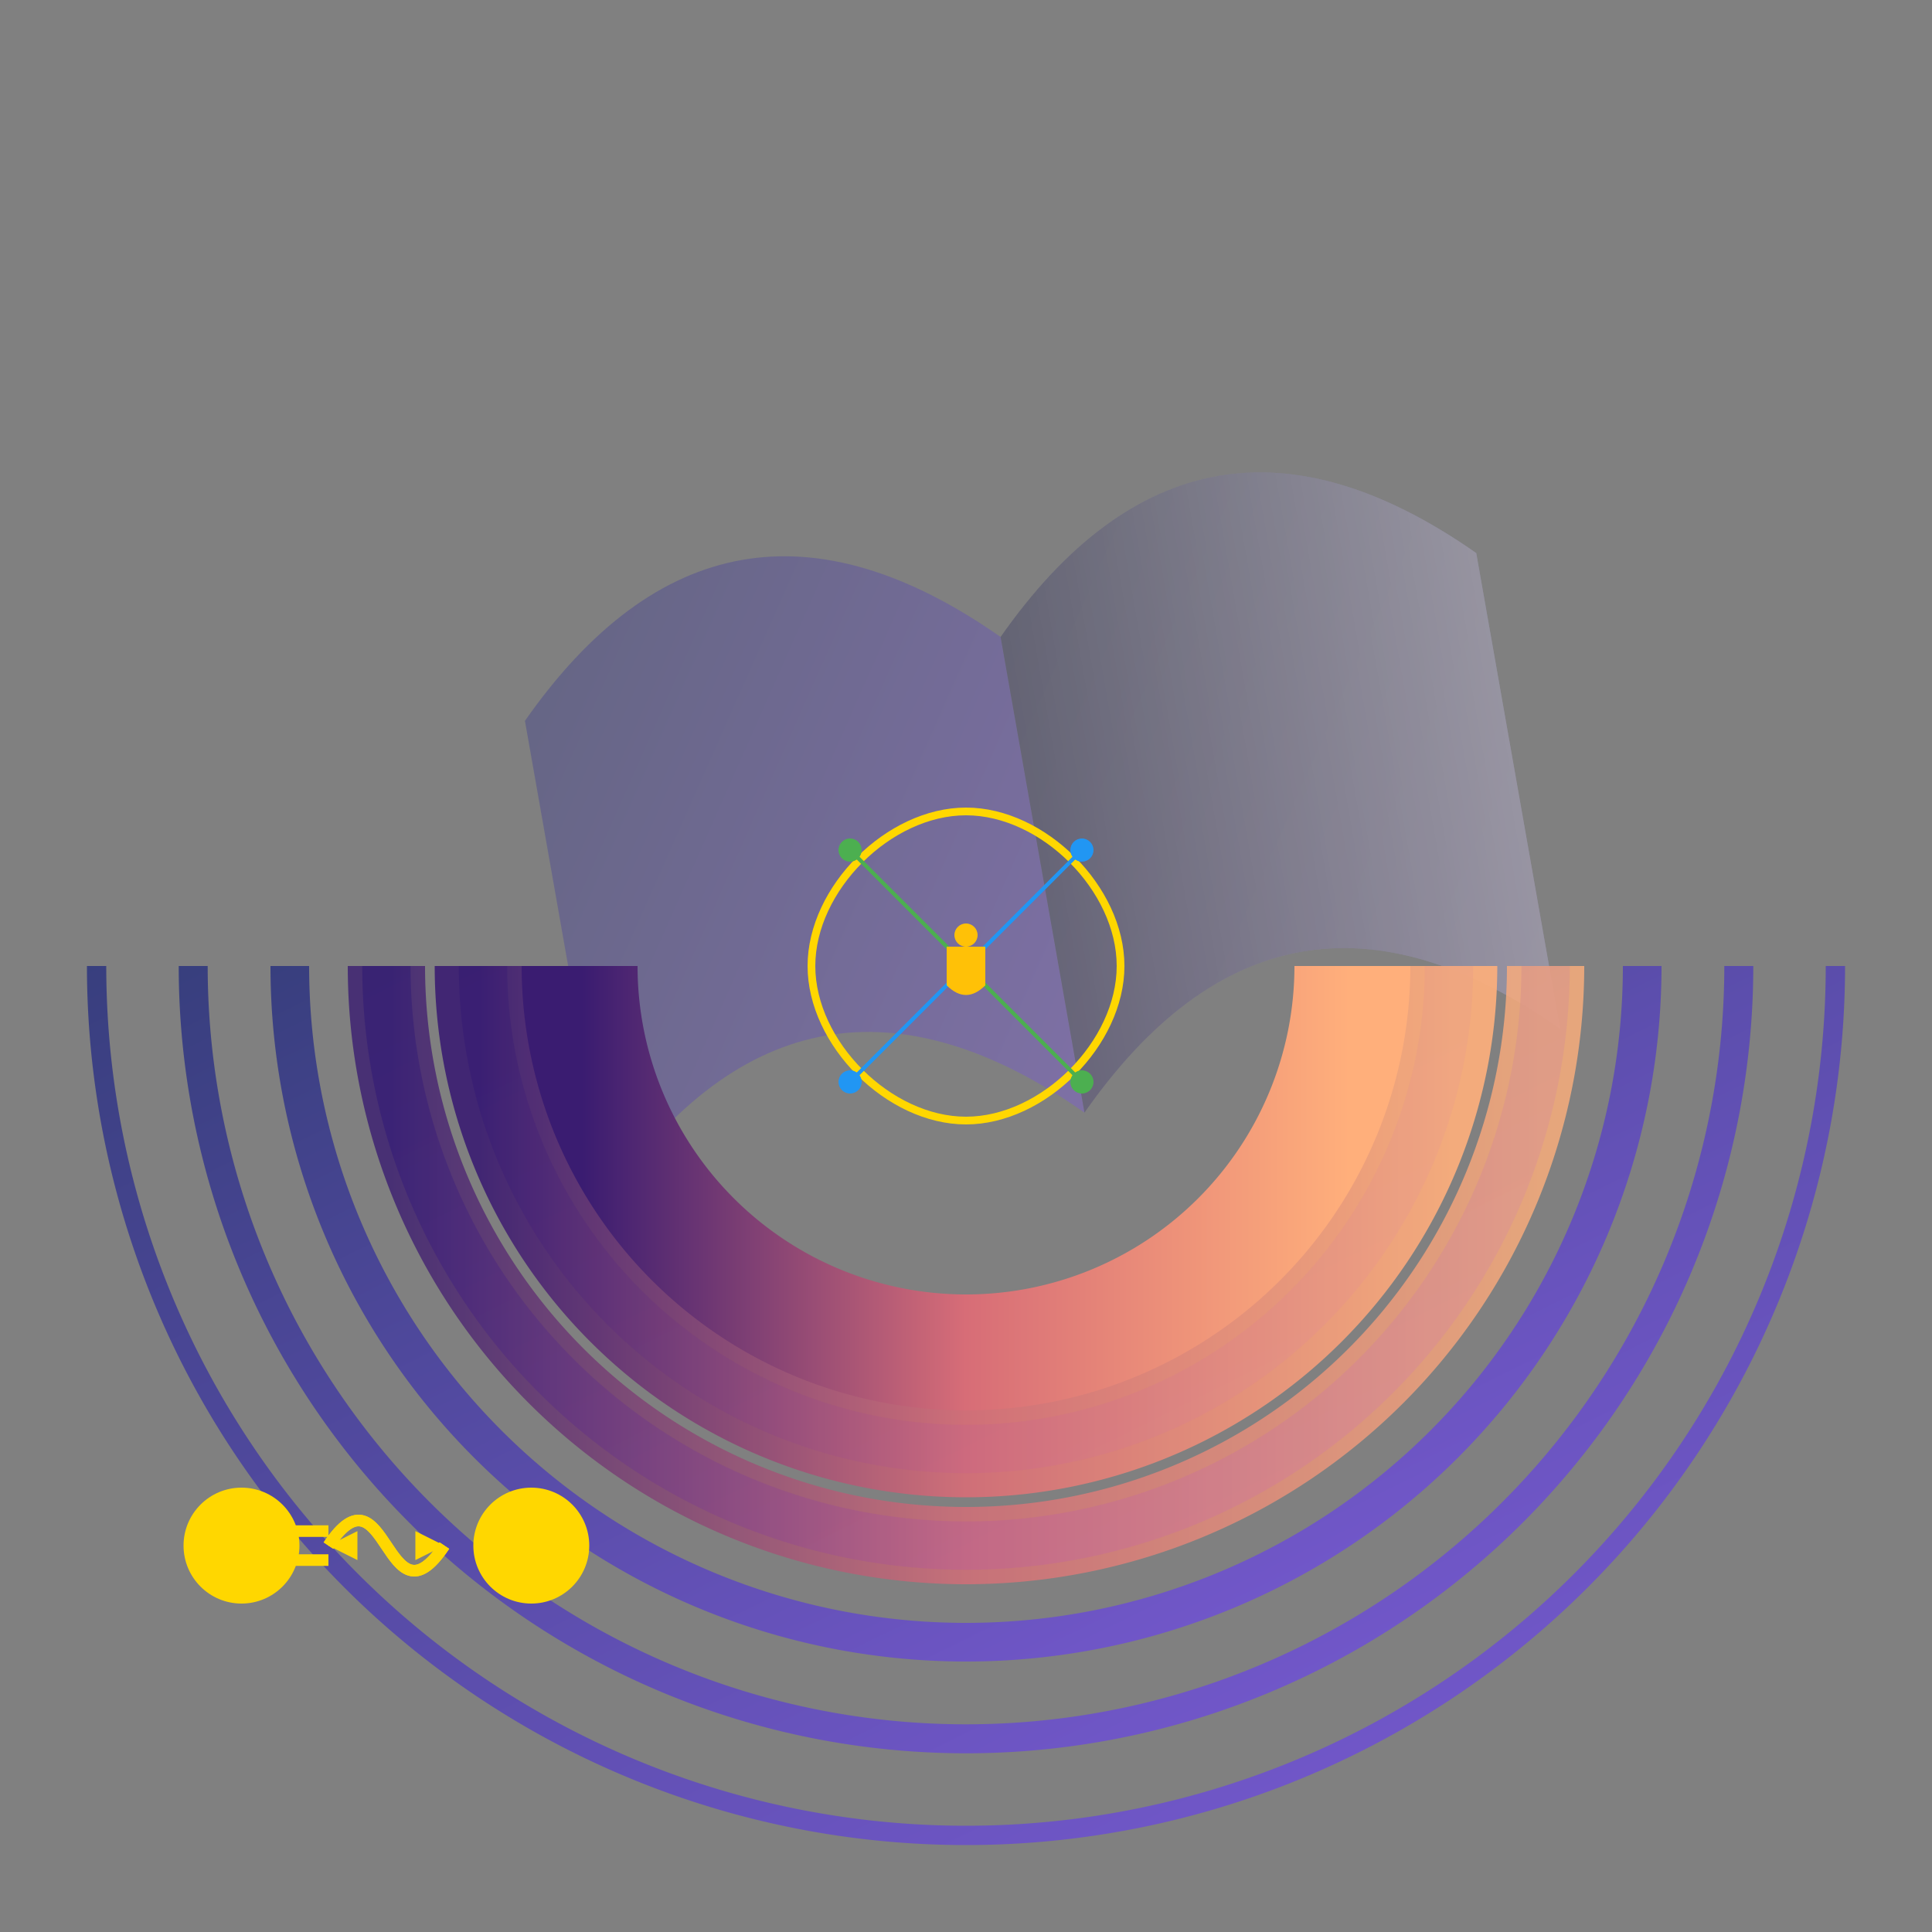 <svg xmlns="http://www.w3.org/2000/svg" viewBox="0 0 200 200" style="background-color: black;">
    <rect x="0" y="0" width="200" height="200" fill="#808080" stroke="none"/>
    <defs>
        <linearGradient id="beauGradient" x1="0%" y1="0%" x2="100%" y2="100%">
            <stop offset="0%" style="stop-color:rgba(26, 35, 126, 0.7)"/>
            <stop offset="50%" style="stop-color:rgba(75, 56, 190, 0.7)"/>
            <stop offset="100%" style="stop-color:rgba(124, 77, 255, 0.7)"/>
        </linearGradient>
        <linearGradient id="newArcGradient" x1="0%" y1="0%" x2="100%" y2="0%">
            <stop offset="0%" style="stop-color:#3a1c71"/>
            <stop offset="50%" style="stop-color:#d76d77"/>
            <stop offset="100%" style="stop-color:#ffaf7b"/>
        </linearGradient>
        <linearGradient id="bookGradient" x1="0%" y1="0%" x2="100%" y2="100%">
            <stop offset="0%" style="stop-color:#1a237e;stop-opacity:0.3" />
            <stop offset="100%" style="stop-color:#7c4dff;stop-opacity:0.3" />
        </linearGradient>
        <linearGradient id="pageGradient" x1="0%" y1="0%" x2="100%" y2="0%">
            <stop offset="0%" style="stop-color:#ffffff;stop-opacity:0.1" />
            <stop offset="100%" style="stop-color:#ffffff;stop-opacity:0.5" />
        </linearGradient>
    </defs>
    
    <!-- Livre en arrière-plan -->
    <g transform="translate(50, 50) scale(0.5) rotate(-10)">
        <!-- Page de gauche (fixe) -->
        <path d="M0 50 Q50 0 100 50 L100 150 Q50 100 0 150 Z" fill="url(#bookGradient)"/>
        
        <!-- Page de droite (fixe) -->
        <path d="M100 50 Q150 0 200 50 L200 150 Q150 100 100 150 Z" fill="url(#bookGradient)" opacity="0.7"/>
        
        <!-- Page qui tourne -->
        <g>
            <animateTransform
                attributeName="transform"
                type="rotate"
                values="0 100 100; 0 100 100; -180 100 100; -180 100 100"
                keyTimes="0; 0.7; 0.9; 1"
                dur="13s"
                repeatCount="indefinite"
            />
            <!-- Face avant de la page -->
            <path d="M100 50 Q150 0 200 50 L200 150 Q150 100 100 150 Z" fill="url(#pageGradient)">
                <animate
                    attributeName="d"
                    values="M100 50 Q150 0 200 50 L200 150 Q150 100 100 150 Z;
                            M100 50 Q150 0 200 50 L200 150 Q150 100 100 150 Z;
                            M100 50 Q125 25 150 50 L150 150 Q125 125 100 150 Z;
                            M100 50 Q100 50 100 50 L100 150 Q100 150 100 150 Z;
                            M100 50 Q100 50 100 50 L100 150 Q100 150 100 150 Z"
                    keyTimes="0; 0.7; 0.8; 0.9; 1"
                    dur="13s"
                    repeatCount="indefinite"
                />
            </path>
            <!-- Ombre de la page -->
            <path d="M100 50 Q150 0 200 50 L200 150 Q150 100 100 150 Z" fill="rgba(0,0,0,0.2)">
                <animate
                    attributeName="d"
                    values="M100 50 Q150 0 200 50 L200 150 Q150 100 100 150 Z;
                            M100 50 Q150 0 200 50 L200 150 Q150 100 100 150 Z;
                            M100 50 Q125 25 150 50 L150 150 Q125 125 100 150 Z;
                            M100 50 Q100 50 100 50 L100 150 Q100 150 100 150 Z;
                            M100 50 Q75 75 50 50 L50 150 Q75 125 100 150 Z;
                            M100 50 Q50 0 0 50 L0 150 Q50 100 100 150 Z;
                            M100 50 Q50 0 0 50 L0 150 Q50 100 100 150 Z"
                    keyTimes="0; 0.7; 0.8; 0.85; 0.9; 0.95; 1"
                    dur="13s"
                    repeatCount="indefinite"
                />
                <animate
                    attributeName="opacity"
                    values="0; 0; 0.2; 0.5; 0.2; 0; 0"
                    keyTimes="0; 0.7; 0.8; 0.85; 0.9; 0.95; 1"
                    dur="13s"
                    repeatCount="indefinite"
                />
            </path>
        </g>
    </g>
    
    <!-- Tous les arcs centrés -->
    <g transform="translate(100 100)">
        <!-- Arcs originaux -->
        <path d="M90,0 A90,90 0 0,1 -90,0" fill="none" stroke="url(#beauGradient)" stroke-width="2">
            <animateTransform attributeName="transform" type="rotate" from="0" to="-360" dur="60s" repeatCount="indefinite"/>
        </path>
        <path d="M80,0 A80,80 0 0,1 -80,0" fill="none" stroke="url(#beauGradient)" stroke-width="3">
            <animateTransform attributeName="transform" type="rotate" from="0" to="360" dur="58s" repeatCount="indefinite"/>
        </path>
        <path d="M70,0 A70,70 0 0,1 -70,0" fill="none" stroke="url(#beauGradient)" stroke-width="4">
            <animateTransform attributeName="transform" type="rotate" from="0" to="-360" dur="56s" repeatCount="indefinite"/>
        </path>
        <path d="M60,0 A60,60 0 0,1 -60,0" fill="none" stroke="url(#beauGradient)" stroke-width="5">
            <animateTransform attributeName="transform" type="rotate" from="0" to="360" dur="54s" repeatCount="indefinite"/>
        </path>
        <path d="M50,0 A50,50 0 0,1 -50,0" fill="none" stroke="url(#beauGradient)" stroke-width="5">
            <animateTransform attributeName="transform" type="rotate" from="0" to="-360" dur="52s" repeatCount="indefinite"/>
        </path>
        <path d="M40,0 A40,40 0 0,1 -40,0" fill="none" stroke="url(#beauGradient)" stroke-width="6">
            <animateTransform attributeName="transform" type="rotate" from="0" to="360" dur="50s" repeatCount="indefinite"/>
        </path>

        <!-- Nouveaux gros arcs (vitesse réduite) -->
        <path d="M60,0 A60,60 0 0,1 -60,0" fill="none" stroke="url(#newArcGradient)" stroke-width="8" opacity="0.8">
            <animateTransform attributeName="transform" type="rotate" from="0" to="360" dur="600s" repeatCount="indefinite"/>
        </path>
        <path d="M50,0 A50,50 0 0,1 -50,0" fill="none" stroke="url(#newArcGradient)" stroke-width="10" opacity="0.9">
            <animateTransform attributeName="transform" type="rotate" from="0" to="360" dur="720s" repeatCount="indefinite"/>
        </path>
        <path d="M40,0 A40,40 0 0,1 -40,0" fill="none" stroke="url(#newArcGradient)" stroke-width="12">
            <animateTransform attributeName="transform" type="rotate" from="0" to="360" dur="840s" repeatCount="indefinite"/>
        </path>
    </g>

    <!-- Cerveau stylisé avec connections neuronales -->
    <g transform="translate(100, 100) scale(0.4)">
        <path d="M-40,0 C-40,-20 -20,-40 0,-40 C20,-40 40,-20 40,0 C40,20 20,40 0,40 C-20,40 -40,20 -40,0" 
              fill="none" stroke="#FFD700" stroke-width="2">
            <animate attributeName="stroke-dasharray" values="0,300;300,0" dur="10s" repeatCount="indefinite"/>
        </path>
        
        <g>
            <line x1="-30" y1="-30" x2="30" y2="30" stroke="#4CAF50" stroke-width="1">
                <animate attributeName="stroke-dasharray" values="0,100;100,0" dur="3s" repeatCount="indefinite"/>
            </line>
            <circle cx="-30" cy="-30" r="3" fill="#4CAF50">
                <animate attributeName="r" values="2;4;2" dur="2s" repeatCount="indefinite"/>
            </circle>
            <circle cx="30" cy="30" r="3" fill="#4CAF50">
                <animate attributeName="r" values="2;4;2" dur="2s" repeatCount="indefinite"/>
            </circle>
        </g>
        <g>
            <line x1="30" y1="-30" x2="-30" y2="30" stroke="#2196F3" stroke-width="1">
                <animate attributeName="stroke-dasharray" values="0,100;100,0" dur="4s" repeatCount="indefinite"/>
            </line>
            <circle cx="30" cy="-30" r="3" fill="#2196F3">
                <animate attributeName="r" values="2;4;2" dur="3s" repeatCount="indefinite"/>
            </circle>
            <circle cx="-30" cy="30" r="3" fill="#2196F3">
                <animate attributeName="r" values="2;4;2" dur="3s" repeatCount="indefinite"/>
            </circle>
        </g>
        
        <path d="M-5,-5 L5,-5 L5,5 Q0,10 -5,5 Z" fill="#FFC107">
            <animate attributeName="fill" values="#FFC107;#FFECB3;#FFC107" dur="3s" repeatCount="indefinite"/>
        </path>
        <circle cx="0" cy="-8" r="3" fill="#FFC107">
            <animate attributeName="fill" values="#FFC107;#FFECB3;#FFC107" dur="3s" repeatCount="indefinite"/>
        </circle>
    </g>

    <!-- Représentation graphique de l'apprentissage personnalisé 1 à 1 -->
    <g transform="translate(40, 160) scale(0.3)">
        <circle cx="-50" cy="0" r="20" fill="#FFD700"/>
        <circle cx="50" cy="0" r="20" fill="#FFD700"/>
        <line x1="-40" y1="-5" x2="-20" y2="-5" stroke="#FFD700" stroke-width="4"/>
        <line x1="-40" y1="5" x2="-20" y2="5" stroke="#FFD700" stroke-width="4"/>
        <path d="M-20,0 C0,-30 0,30 20,0" fill="none" stroke="#FFD700" stroke-width="4"/>
        <path d="M20,0 C0,30 0,-30 -20,0" fill="none" stroke="#FFD700" stroke-width="4"/>
        <polygon points="20,0 10,-5 10,5" fill="#FFD700"/>
        <polygon points="-20,0 -10,-5 -10,5" fill="#FFD700"/>
    </g>
</svg>